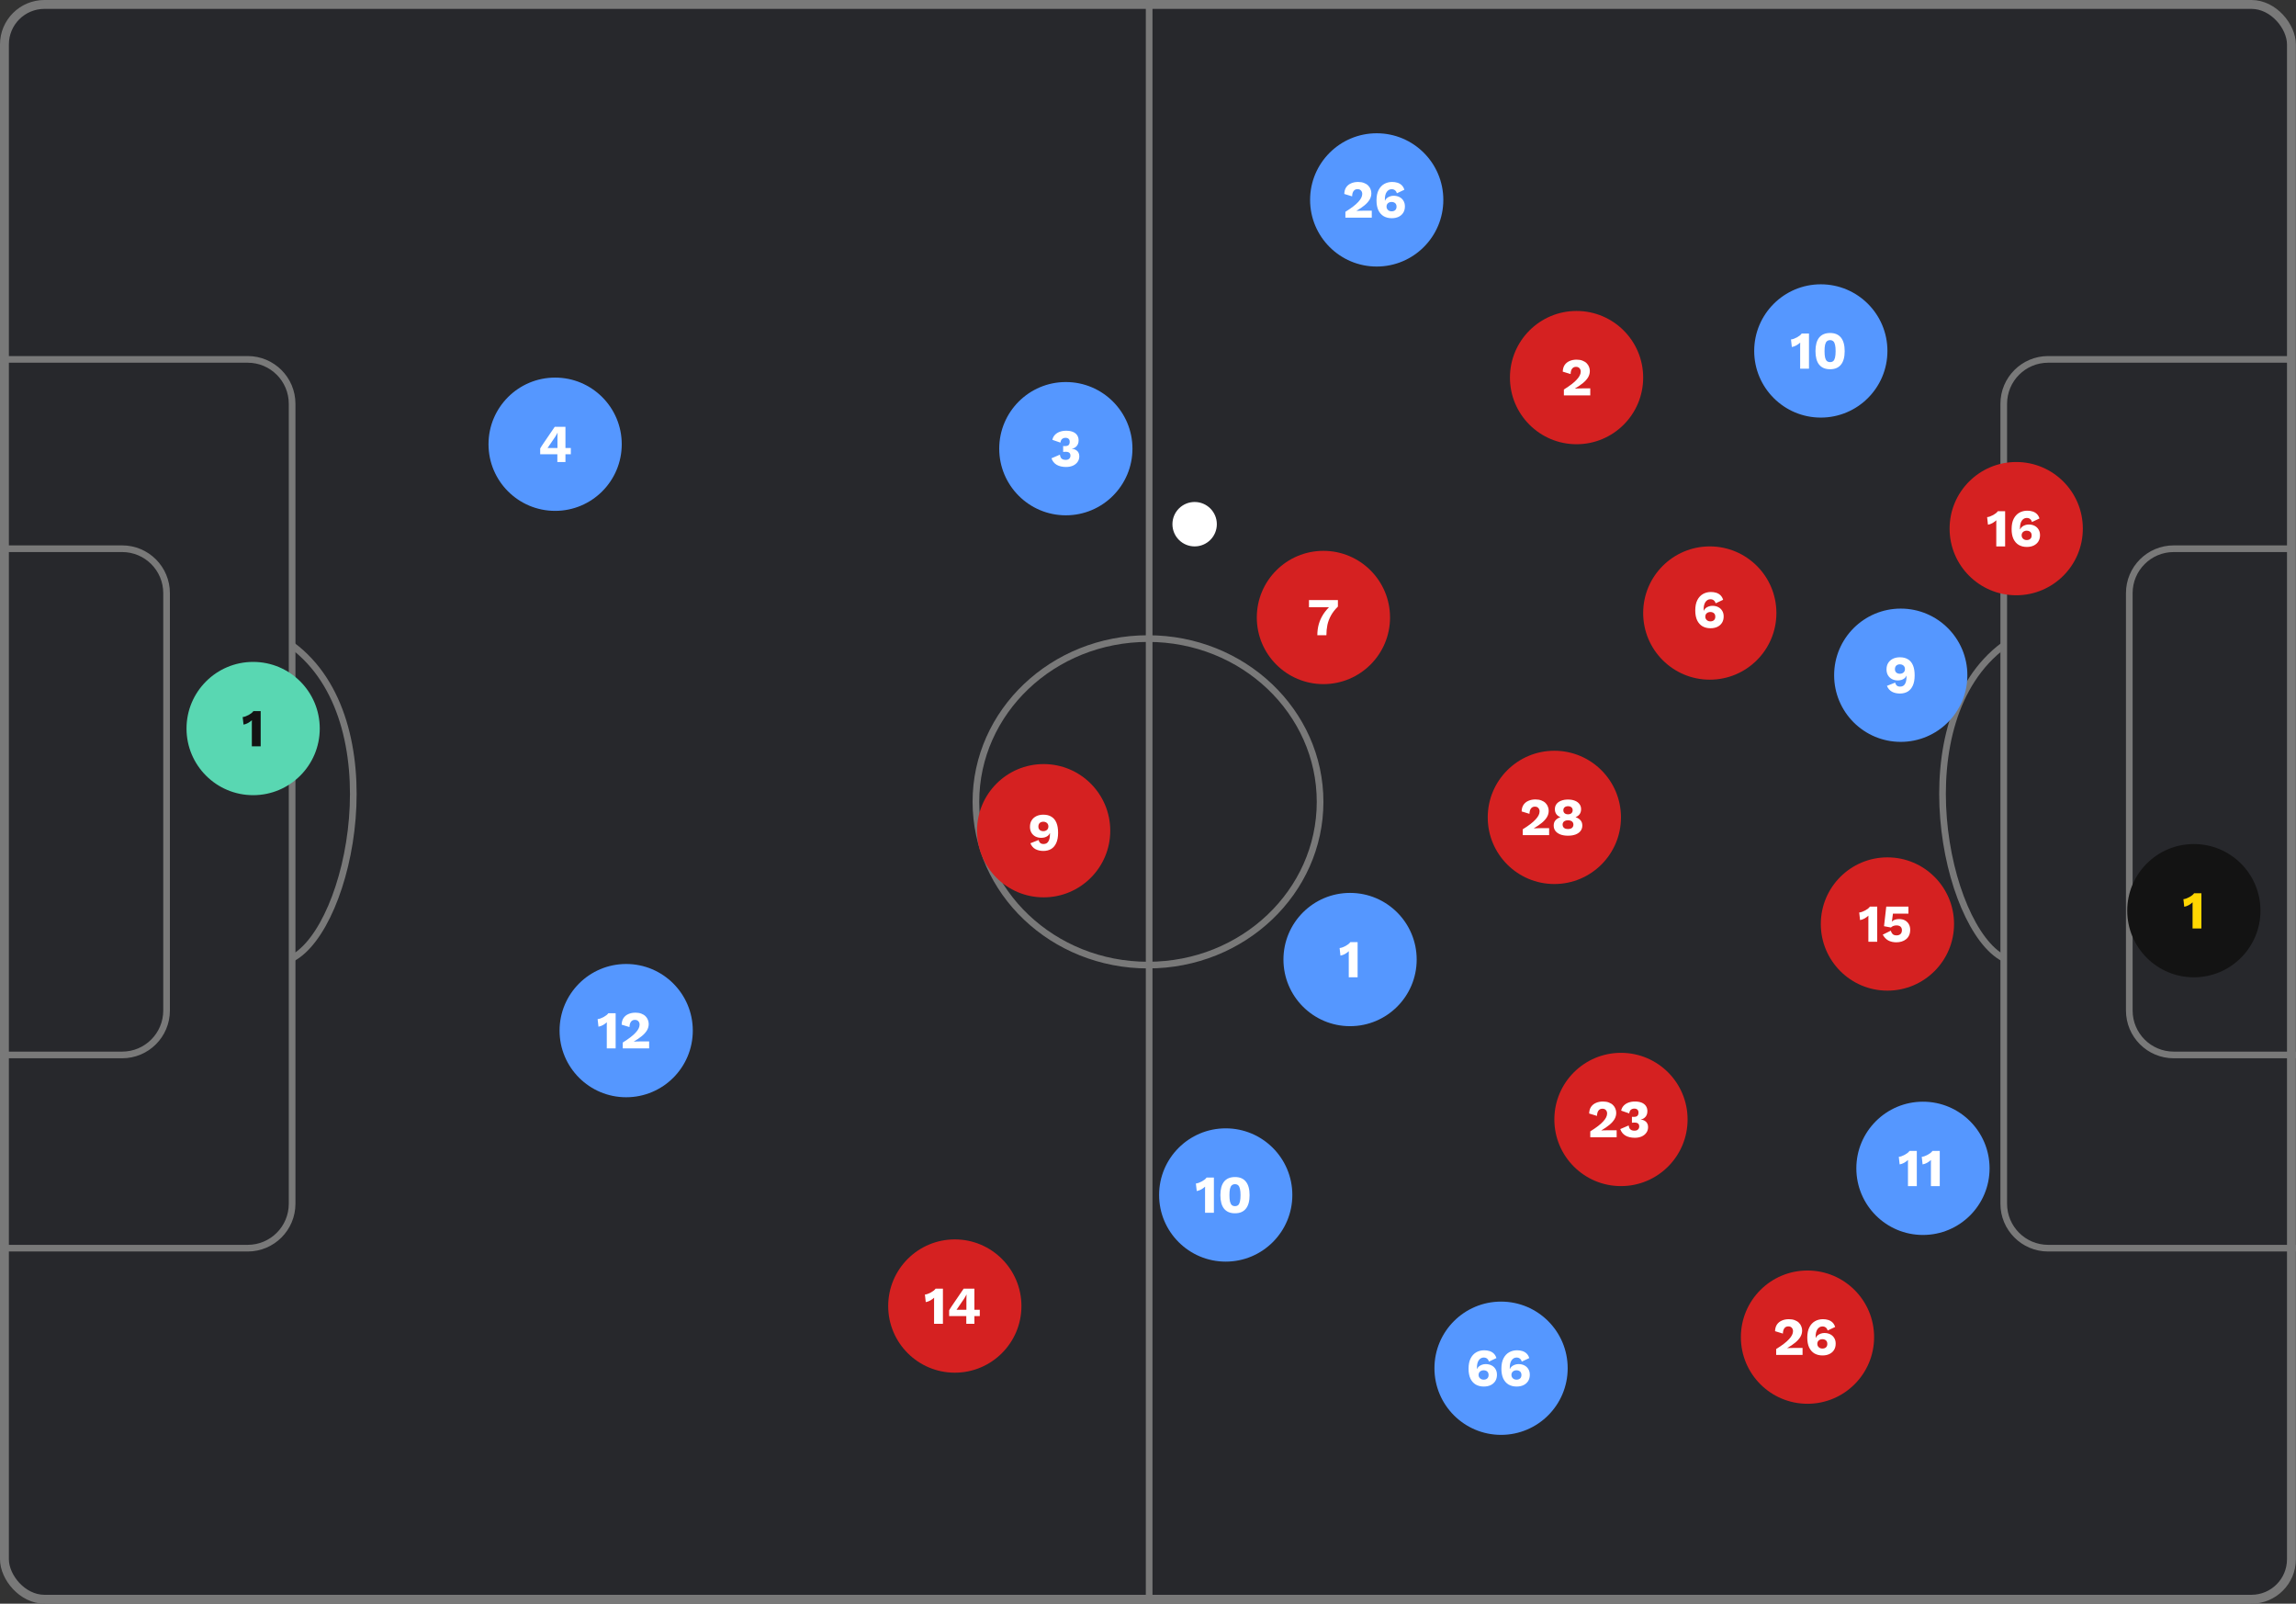 <svg width="517" height="361" viewBox="0 0 517 361" fill="none" xmlns="http://www.w3.org/2000/svg">
<rect x="0" y="0" width="517" height="361" fill="#333333" stroke="none"/>
<rect x="1" y="1" width="514.971" height="359" rx="9" fill="#27282C" stroke="#797979" stroke-width="2"/>
<path d="M0.436 123.521H27.509C33.032 123.521 37.509 127.999 37.509 133.521V227.476C37.509 232.999 33.032 237.476 27.509 237.476H0" stroke="#797979" stroke-width="1.5"/>
<path d="M0.765 80.9H55.776C61.299 80.9 65.776 85.377 65.776 90.9V270.973C65.776 276.496 61.299 280.973 55.776 280.973H0" stroke="#797979" stroke-width="1.5"/>
<path d="M516.204 80.9H461.192C455.669 80.9 451.192 85.377 451.192 90.9V270.973C451.192 276.496 455.669 280.973 461.192 280.973H516.969" stroke="#797979" stroke-width="1.5"/>
<path d="M516.564 123.521H489.462C483.939 123.521 479.462 127.999 479.462 133.521V227.476C479.462 232.999 483.939 237.476 489.462 237.476H517" stroke="#797979" stroke-width="1.5"/>
<path d="M451.19 215.732C437.871 208.773 428.358 162.234 451.19 145.271" stroke="#797979" stroke-width="1.5"/>
<path d="M65.771 215.732C79.09 208.773 88.603 162.234 65.771 145.271" stroke="#797979" stroke-width="1.5"/>
<path d="M258.758 1.74L258.758 360.131" stroke="#797979" stroke-width="1.5"/>
<path d="M297.25 180.5C297.25 200.76 279.938 217.25 258.5 217.25C237.062 217.25 219.75 200.76 219.75 180.5C219.75 160.24 237.062 143.75 258.5 143.75C279.938 143.75 297.25 160.24 297.25 180.5Z" stroke="#797979" stroke-width="1.5"/>
<circle cx="269" cy="118" r="5" fill="white"/>
<circle cx="57" cy="164" r="15" fill="#59D7B2"/>
<path d="M56.708 168V163.44C56.708 163.232 56.708 163.02 56.708 162.804C56.716 162.58 56.72 162.352 56.72 162.12C56.456 162.36 56.164 162.572 55.844 162.756C55.524 162.932 55.188 163.052 54.836 163.116L54.644 161.412C54.852 161.396 55.072 161.344 55.304 161.256C55.544 161.168 55.78 161.06 56.012 160.932C56.244 160.804 56.452 160.668 56.636 160.524C56.82 160.372 56.96 160.224 57.056 160.08H58.7V168H56.708Z" fill="#131313"/>
<circle cx="125" cy="100" r="15" fill="#5597FF"/>
<path d="M125.501 104V102.26H121.637V100.964C121.709 100.836 121.801 100.68 121.913 100.496C122.033 100.312 122.173 100.1 122.333 99.86L124.913 96.08H127.325V100.844H128.537V102.26H127.325V104H125.501ZM123.293 100.844H125.525V98.444C125.525 98.284 125.529 98.12 125.537 97.952C125.545 97.776 125.553 97.6 125.561 97.424H125.537C125.457 97.592 125.361 97.768 125.249 97.952C125.145 98.128 125.045 98.288 124.949 98.432L123.545 100.484C123.505 100.548 123.465 100.608 123.425 100.664C123.385 100.72 123.341 100.78 123.293 100.844Z" fill="white"/>
<circle cx="310" cy="45" r="15" fill="#5597FF"/>
<path d="M302.949 49V47.68C303.629 47.256 304.209 46.86 304.689 46.492C305.169 46.124 305.557 45.776 305.853 45.448C306.157 45.12 306.381 44.808 306.525 44.512C306.669 44.216 306.741 43.928 306.741 43.648C306.741 43.344 306.649 43.092 306.465 42.892C306.289 42.684 306.025 42.58 305.673 42.58C305.297 42.58 305.005 42.72 304.797 43C304.589 43.272 304.477 43.672 304.461 44.2L302.697 43.66C302.713 43.068 302.853 42.572 303.117 42.172C303.389 41.772 303.757 41.472 304.221 41.272C304.685 41.064 305.213 40.96 305.805 40.96C306.325 40.96 306.773 41.036 307.149 41.188C307.533 41.332 307.845 41.528 308.085 41.776C308.325 42.016 308.501 42.288 308.613 42.592C308.733 42.888 308.793 43.192 308.793 43.504C308.793 44.016 308.661 44.496 308.397 44.944C308.133 45.384 307.749 45.812 307.245 46.228C306.749 46.636 306.145 47.048 305.433 47.464V47.476C305.569 47.468 305.729 47.46 305.913 47.452C306.097 47.444 306.289 47.44 306.489 47.44C306.689 47.432 306.869 47.428 307.029 47.428H308.889V49H302.949ZM313.481 40.96C313.905 40.96 314.297 41.016 314.657 41.128C315.025 41.24 315.345 41.424 315.617 41.68C315.889 41.936 316.093 42.28 316.229 42.712L314.549 43.504C314.469 43.224 314.329 43.004 314.129 42.844C313.937 42.676 313.677 42.592 313.349 42.592C313.125 42.592 312.917 42.648 312.725 42.76C312.541 42.864 312.381 43.016 312.245 43.216C312.109 43.416 312.005 43.66 311.933 43.948C311.869 44.236 311.837 44.56 311.837 44.92C311.837 44.944 311.837 44.972 311.837 45.004C311.837 45.028 311.837 45.064 311.837 45.112L311.861 45.184C311.957 44.944 312.105 44.744 312.305 44.584C312.513 44.416 312.749 44.288 313.013 44.2C313.277 44.112 313.541 44.068 313.805 44.068C314.293 44.068 314.729 44.164 315.113 44.356C315.497 44.548 315.797 44.824 316.013 45.184C316.237 45.536 316.349 45.964 316.349 46.468C316.349 47.012 316.225 47.484 315.977 47.884C315.729 48.276 315.385 48.58 314.945 48.796C314.505 49.012 313.981 49.12 313.373 49.12C312.693 49.12 312.093 48.972 311.573 48.676C311.061 48.372 310.661 47.924 310.373 47.332C310.093 46.732 309.953 45.992 309.953 45.112C309.953 44.168 310.109 43.392 310.421 42.784C310.733 42.176 311.153 41.72 311.681 41.416C312.217 41.112 312.817 40.96 313.481 40.96ZM313.337 45.46C313.129 45.46 312.937 45.504 312.761 45.592C312.593 45.672 312.457 45.792 312.353 45.952C312.257 46.112 312.209 46.3 312.209 46.516C312.209 46.724 312.261 46.908 312.365 47.068C312.469 47.228 312.605 47.352 312.773 47.44C312.941 47.528 313.129 47.572 313.337 47.572C313.697 47.572 313.973 47.48 314.165 47.296C314.365 47.112 314.465 46.852 314.465 46.516C314.465 46.292 314.421 46.104 314.333 45.952C314.245 45.792 314.117 45.672 313.949 45.592C313.789 45.504 313.585 45.46 313.337 45.46Z" fill="white"/>
<circle cx="355" cy="85" r="15" fill="#D52121"/>
<path d="M352.146 89V87.68C352.826 87.256 353.406 86.86 353.886 86.492C354.366 86.124 354.754 85.776 355.05 85.448C355.354 85.12 355.578 84.808 355.722 84.512C355.866 84.216 355.938 83.928 355.938 83.648C355.938 83.344 355.846 83.092 355.662 82.892C355.486 82.684 355.222 82.58 354.87 82.58C354.494 82.58 354.202 82.72 353.994 83C353.786 83.272 353.674 83.672 353.658 84.2L351.894 83.66C351.91 83.068 352.05 82.572 352.314 82.172C352.586 81.772 352.954 81.472 353.418 81.272C353.882 81.064 354.41 80.96 355.002 80.96C355.522 80.96 355.97 81.036 356.346 81.188C356.73 81.332 357.042 81.528 357.282 81.776C357.522 82.016 357.698 82.288 357.81 82.592C357.93 82.888 357.99 83.192 357.99 83.504C357.99 84.016 357.858 84.496 357.594 84.944C357.33 85.384 356.946 85.812 356.442 86.228C355.946 86.636 355.342 87.048 354.63 87.464V87.476C354.766 87.468 354.926 87.46 355.11 87.452C355.294 87.444 355.486 87.44 355.686 87.44C355.886 87.432 356.066 87.428 356.226 87.428H358.086V89H352.146Z" fill="white"/>
<circle cx="410" cy="79" r="15" fill="#5597FF"/>
<path d="M405.347 83V78.44C405.347 78.232 405.347 78.02 405.347 77.804C405.355 77.58 405.359 77.352 405.359 77.12C405.095 77.36 404.803 77.572 404.483 77.756C404.163 77.932 403.827 78.052 403.475 78.116L403.283 76.412C403.491 76.396 403.711 76.344 403.943 76.256C404.183 76.168 404.419 76.06 404.651 75.932C404.883 75.804 405.091 75.668 405.275 75.524C405.459 75.372 405.599 75.224 405.695 75.08H407.339V83H405.347ZM412.087 83.12C411.007 83.12 410.187 82.776 409.627 82.088C409.075 81.4 408.799 80.384 408.799 79.04C408.799 77.696 409.075 76.68 409.627 75.992C410.187 75.304 411.007 74.96 412.087 74.96C413.167 74.96 413.983 75.304 414.535 75.992C415.095 76.68 415.375 77.696 415.375 79.04C415.375 80.384 415.095 81.4 414.535 82.088C413.983 82.776 413.167 83.12 412.087 83.12ZM412.087 81.512C412.383 81.512 412.623 81.432 412.807 81.272C412.991 81.104 413.123 80.84 413.203 80.48C413.291 80.112 413.335 79.632 413.335 79.04C413.335 78.448 413.291 77.972 413.203 77.612C413.123 77.244 412.991 76.98 412.807 76.82C412.623 76.652 412.383 76.568 412.087 76.568C411.799 76.568 411.559 76.652 411.367 76.82C411.183 76.98 411.047 77.244 410.959 77.612C410.879 77.972 410.839 78.448 410.839 79.04C410.839 79.632 410.879 80.112 410.959 80.48C411.047 80.84 411.183 81.104 411.367 81.272C411.559 81.432 411.799 81.512 412.087 81.512Z" fill="white"/>
<circle cx="428" cy="152" r="15" fill="#5597FF"/>
<path d="M427.819 147.96C428.547 147.96 429.155 148.116 429.643 148.428C430.139 148.732 430.511 149.184 430.759 149.784C431.007 150.384 431.131 151.128 431.131 152.016C431.131 152.976 430.987 153.76 430.699 154.368C430.419 154.968 430.031 155.412 429.535 155.7C429.039 155.98 428.467 156.12 427.819 156.12C427.131 156.12 426.531 155.984 426.019 155.712C425.515 155.432 425.139 154.992 424.891 154.392L426.739 153.66C426.803 153.94 426.923 154.16 427.099 154.32C427.283 154.48 427.535 154.56 427.855 154.56C428.103 154.56 428.319 154.512 428.503 154.416C428.687 154.312 428.835 154.164 428.947 153.972C429.067 153.78 429.155 153.548 429.211 153.276C429.267 152.996 429.295 152.676 429.295 152.316C429.295 152.284 429.295 152.256 429.295 152.232C429.295 152.2 429.295 152.164 429.295 152.124H429.259C429.171 152.364 429.027 152.56 428.827 152.712C428.627 152.864 428.399 152.98 428.143 153.06C427.887 153.132 427.623 153.168 427.351 153.168C426.855 153.168 426.411 153.068 426.019 152.868C425.635 152.66 425.335 152.372 425.119 152.004C424.903 151.628 424.795 151.192 424.795 150.696C424.795 150.128 424.919 149.644 425.167 149.244C425.423 148.836 425.775 148.52 426.223 148.296C426.679 148.072 427.211 147.96 427.819 147.96ZM427.819 149.544C427.475 149.544 427.199 149.64 426.991 149.832C426.791 150.024 426.691 150.296 426.691 150.648C426.691 150.968 426.795 151.22 427.003 151.404C427.211 151.58 427.483 151.668 427.819 151.668C428.035 151.668 428.227 151.624 428.395 151.536C428.571 151.448 428.707 151.328 428.803 151.176C428.899 151.016 428.947 150.828 428.947 150.612C428.947 150.388 428.899 150.2 428.803 150.048C428.707 149.888 428.571 149.764 428.395 149.676C428.227 149.588 428.035 149.544 427.819 149.544Z" fill="white"/>
<circle cx="454" cy="119" r="15" fill="#D52121"/>
<path d="M449.511 123V118.44C449.511 118.232 449.511 118.02 449.511 117.804C449.519 117.58 449.523 117.352 449.523 117.12C449.259 117.36 448.967 117.572 448.647 117.756C448.327 117.932 447.991 118.052 447.639 118.116L447.447 116.412C447.655 116.396 447.875 116.344 448.107 116.256C448.347 116.168 448.583 116.06 448.815 115.932C449.047 115.804 449.255 115.668 449.439 115.524C449.623 115.372 449.763 115.224 449.859 115.08H451.503V123H449.511ZM456.491 114.96C456.915 114.96 457.307 115.016 457.667 115.128C458.035 115.24 458.355 115.424 458.627 115.68C458.899 115.936 459.103 116.28 459.239 116.712L457.559 117.504C457.479 117.224 457.339 117.004 457.139 116.844C456.947 116.676 456.687 116.592 456.359 116.592C456.135 116.592 455.927 116.648 455.735 116.76C455.551 116.864 455.391 117.016 455.255 117.216C455.119 117.416 455.015 117.66 454.943 117.948C454.879 118.236 454.847 118.56 454.847 118.92C454.847 118.944 454.847 118.972 454.847 119.004C454.847 119.028 454.847 119.064 454.847 119.112L454.871 119.184C454.967 118.944 455.115 118.744 455.315 118.584C455.523 118.416 455.759 118.288 456.023 118.2C456.287 118.112 456.551 118.068 456.815 118.068C457.303 118.068 457.739 118.164 458.123 118.356C458.507 118.548 458.807 118.824 459.023 119.184C459.247 119.536 459.359 119.964 459.359 120.468C459.359 121.012 459.235 121.484 458.987 121.884C458.739 122.276 458.395 122.58 457.955 122.796C457.515 123.012 456.991 123.12 456.383 123.12C455.703 123.12 455.103 122.972 454.583 122.676C454.071 122.372 453.671 121.924 453.383 121.332C453.103 120.732 452.963 119.992 452.963 119.112C452.963 118.168 453.119 117.392 453.431 116.784C453.743 116.176 454.163 115.72 454.691 115.416C455.227 115.112 455.827 114.96 456.491 114.96ZM456.347 119.46C456.139 119.46 455.947 119.504 455.771 119.592C455.603 119.672 455.467 119.792 455.363 119.952C455.267 120.112 455.219 120.3 455.219 120.516C455.219 120.724 455.271 120.908 455.375 121.068C455.479 121.228 455.615 121.352 455.783 121.44C455.951 121.528 456.139 121.572 456.347 121.572C456.707 121.572 456.983 121.48 457.175 121.296C457.375 121.112 457.475 120.852 457.475 120.516C457.475 120.292 457.431 120.104 457.343 119.952C457.255 119.792 457.127 119.672 456.959 119.592C456.799 119.504 456.595 119.46 456.347 119.46Z" fill="white"/>
<circle cx="385" cy="138" r="15" fill="#D52121"/>
<path d="M385.258 133.263C385.682 133.263 386.074 133.319 386.434 133.431C386.802 133.543 387.122 133.727 387.394 133.983C387.666 134.239 387.87 134.583 388.006 135.015L386.326 135.807C386.246 135.527 386.106 135.307 385.906 135.147C385.714 134.979 385.454 134.895 385.126 134.895C384.902 134.895 384.694 134.951 384.502 135.063C384.318 135.167 384.158 135.319 384.022 135.519C383.886 135.719 383.782 135.963 383.71 136.251C383.646 136.539 383.614 136.863 383.614 137.223C383.614 137.247 383.614 137.275 383.614 137.307C383.614 137.331 383.614 137.367 383.614 137.415L383.638 137.487C383.734 137.247 383.882 137.047 384.082 136.887C384.29 136.719 384.526 136.591 384.79 136.503C385.054 136.415 385.318 136.371 385.582 136.371C386.07 136.371 386.506 136.467 386.89 136.659C387.274 136.851 387.574 137.127 387.79 137.487C388.014 137.839 388.126 138.267 388.126 138.771C388.126 139.315 388.002 139.787 387.754 140.187C387.506 140.579 387.162 140.883 386.722 141.099C386.282 141.315 385.758 141.423 385.15 141.423C384.47 141.423 383.87 141.275 383.35 140.979C382.838 140.675 382.438 140.227 382.15 139.635C381.87 139.035 381.73 138.295 381.73 137.415C381.73 136.471 381.886 135.695 382.198 135.087C382.51 134.479 382.93 134.023 383.458 133.719C383.994 133.415 384.594 133.263 385.258 133.263ZM385.114 137.763C384.906 137.763 384.714 137.807 384.538 137.895C384.37 137.975 384.234 138.095 384.13 138.255C384.034 138.415 383.986 138.603 383.986 138.819C383.986 139.027 384.038 139.211 384.142 139.371C384.246 139.531 384.382 139.655 384.55 139.743C384.718 139.831 384.906 139.875 385.114 139.875C385.474 139.875 385.75 139.783 385.942 139.599C386.142 139.415 386.242 139.155 386.242 138.819C386.242 138.595 386.198 138.407 386.11 138.255C386.022 138.095 385.894 137.975 385.726 137.895C385.566 137.807 385.362 137.763 385.114 137.763Z" fill="white"/>
<circle cx="425" cy="208" r="15" fill="#D52121"/>
<path d="M420.71 212V207.44C420.71 207.232 420.71 207.02 420.71 206.804C420.718 206.58 420.722 206.352 420.722 206.12C420.458 206.36 420.166 206.572 419.846 206.756C419.526 206.932 419.19 207.052 418.838 207.116L418.646 205.412C418.854 205.396 419.074 205.344 419.306 205.256C419.546 205.168 419.782 205.06 420.014 204.932C420.246 204.804 420.454 204.668 420.638 204.524C420.822 204.372 420.962 204.224 421.058 204.08H422.702V212H420.71ZM427.018 212.12C426.33 212.12 425.73 211.988 425.218 211.724C424.714 211.452 424.29 211.012 423.946 210.404L425.758 209.504C425.846 209.824 425.986 210.08 426.178 210.272C426.378 210.464 426.674 210.56 427.066 210.56C427.314 210.56 427.526 210.516 427.702 210.428C427.878 210.34 428.014 210.212 428.11 210.044C428.214 209.868 428.266 209.656 428.266 209.408C428.266 209.168 428.218 208.968 428.122 208.808C428.034 208.648 427.902 208.528 427.726 208.448C427.55 208.36 427.33 208.316 427.066 208.316C426.874 208.316 426.702 208.336 426.55 208.376C426.398 208.408 426.258 208.46 426.13 208.532C426.01 208.596 425.898 208.68 425.794 208.784L424.234 208.496L424.738 204.08H429.73V205.676H426.238L426.034 207.26L425.998 207.452H426.01C426.17 207.268 426.394 207.128 426.682 207.032C426.97 206.936 427.29 206.888 427.642 206.888C428.162 206.888 428.606 206.992 428.974 207.2C429.342 207.408 429.626 207.692 429.826 208.052C430.026 208.412 430.126 208.824 430.126 209.288C430.126 209.776 430.042 210.2 429.874 210.56C429.714 210.912 429.486 211.204 429.19 211.436C428.902 211.668 428.57 211.84 428.194 211.952C427.826 212.064 427.434 212.12 427.018 212.12Z" fill="white"/>
<circle cx="433" cy="263" r="15" fill="#5597FF"/>
<path d="M429.624 267V262.44C429.624 262.232 429.624 262.02 429.624 261.804C429.632 261.58 429.636 261.352 429.636 261.12C429.372 261.36 429.08 261.572 428.76 261.756C428.44 261.932 428.104 262.052 427.752 262.116L427.56 260.412C427.768 260.396 427.988 260.344 428.22 260.256C428.46 260.168 428.696 260.06 428.928 259.932C429.16 259.804 429.368 259.668 429.552 259.524C429.736 259.372 429.876 259.224 429.972 259.08H431.616V267H429.624ZM434.792 267V262.44C434.792 262.232 434.792 262.02 434.792 261.804C434.8 261.58 434.804 261.352 434.804 261.12C434.54 261.36 434.248 261.572 433.928 261.756C433.608 261.932 433.272 262.052 432.92 262.116L432.728 260.412C432.936 260.396 433.156 260.344 433.388 260.256C433.628 260.168 433.864 260.06 434.096 259.932C434.328 259.804 434.536 259.668 434.72 259.524C434.904 259.372 435.044 259.224 435.14 259.08H436.784V267H434.792Z" fill="white"/>
<circle cx="494" cy="205" r="15" fill="#131313"/>
<path d="M493.708 209V204.44C493.708 204.232 493.708 204.02 493.708 203.804C493.716 203.58 493.72 203.352 493.72 203.12C493.456 203.36 493.164 203.572 492.844 203.756C492.524 203.932 492.188 204.052 491.836 204.116L491.644 202.412C491.852 202.396 492.072 202.344 492.304 202.256C492.544 202.168 492.78 202.06 493.012 201.932C493.244 201.804 493.452 201.668 493.636 201.524C493.82 201.372 493.96 201.224 494.056 201.08H495.7V209H493.708Z" fill="#FFD601"/>
<circle cx="240" cy="101" r="15" fill="#5597FF"/>
<path d="M240.055 105.12C239.207 105.12 238.499 104.956 237.931 104.628C237.371 104.292 236.983 103.804 236.767 103.164L238.663 102.348C238.703 102.636 238.775 102.868 238.879 103.044C238.991 103.212 239.139 103.336 239.323 103.416C239.507 103.488 239.723 103.524 239.971 103.524C240.195 103.524 240.383 103.488 240.535 103.416C240.695 103.336 240.819 103.224 240.907 103.08C240.995 102.936 241.039 102.764 241.039 102.564C241.039 102.356 240.995 102.188 240.907 102.06C240.827 101.932 240.707 101.84 240.547 101.784C240.395 101.728 240.207 101.7 239.983 101.7C239.879 101.7 239.783 101.704 239.695 101.712C239.607 101.712 239.507 101.72 239.395 101.736V100.392C239.459 100.4 239.523 100.408 239.587 100.416C239.651 100.416 239.727 100.416 239.815 100.416C240.191 100.416 240.459 100.34 240.619 100.188C240.787 100.028 240.871 99.78 240.871 99.444C240.871 99.156 240.787 98.936 240.619 98.784C240.459 98.632 240.231 98.556 239.935 98.556C239.623 98.556 239.367 98.64 239.167 98.808C238.967 98.968 238.839 99.244 238.783 99.636L236.971 99.012C237.059 98.572 237.247 98.2 237.535 97.896C237.823 97.592 238.183 97.36 238.615 97.2C239.055 97.04 239.539 96.96 240.067 96.96C240.675 96.96 241.187 97.048 241.603 97.224C242.019 97.4 242.335 97.652 242.551 97.98C242.767 98.308 242.875 98.692 242.875 99.132C242.875 99.476 242.819 99.764 242.707 99.996C242.603 100.228 242.467 100.416 242.299 100.56C242.139 100.704 241.975 100.812 241.807 100.884C241.639 100.948 241.499 100.988 241.387 101.004V101.04C241.531 101.04 241.695 101.068 241.879 101.124C242.063 101.18 242.243 101.272 242.419 101.4C242.595 101.52 242.739 101.688 242.851 101.904C242.971 102.12 243.031 102.388 243.031 102.708C243.031 103.204 242.899 103.632 242.635 103.992C242.379 104.352 242.027 104.632 241.579 104.832C241.131 105.024 240.623 105.12 240.055 105.12Z" fill="white"/>
<circle cx="298" cy="139" r="15" fill="#D52121"/>
<path d="M294.746 135.08H301.262V136.544C300.606 137.192 300.086 137.86 299.702 138.548C299.326 139.228 299.058 139.936 298.898 140.672C298.746 141.408 298.67 142.184 298.67 143H296.63C296.63 142.128 296.738 141.3 296.954 140.516C297.178 139.724 297.522 138.968 297.986 138.248C298.458 137.528 299.066 136.832 299.81 136.16L300.242 136.7H294.746V135.08Z" fill="white"/>
<circle cx="235" cy="187" r="15" fill="#D52121"/>
<path d="M234.944 183.392C235.672 183.392 236.28 183.548 236.768 183.86C237.264 184.164 237.636 184.616 237.884 185.216C238.132 185.816 238.256 186.56 238.256 187.448C238.256 188.408 238.112 189.192 237.824 189.8C237.544 190.4 237.156 190.844 236.66 191.132C236.164 191.412 235.592 191.552 234.944 191.552C234.256 191.552 233.656 191.416 233.144 191.144C232.64 190.864 232.264 190.424 232.016 189.824L233.864 189.092C233.928 189.372 234.048 189.592 234.224 189.752C234.408 189.912 234.66 189.992 234.98 189.992C235.228 189.992 235.444 189.944 235.628 189.848C235.812 189.744 235.96 189.596 236.072 189.404C236.192 189.212 236.28 188.98 236.336 188.708C236.392 188.428 236.42 188.108 236.42 187.748C236.42 187.716 236.42 187.688 236.42 187.664C236.42 187.632 236.42 187.596 236.42 187.556H236.384C236.296 187.796 236.152 187.992 235.952 188.144C235.752 188.296 235.524 188.412 235.268 188.492C235.012 188.564 234.748 188.6 234.476 188.6C233.98 188.6 233.536 188.5 233.144 188.3C232.76 188.092 232.46 187.804 232.244 187.436C232.028 187.06 231.92 186.624 231.92 186.128C231.92 185.56 232.044 185.076 232.292 184.676C232.548 184.268 232.9 183.952 233.348 183.728C233.804 183.504 234.336 183.392 234.944 183.392ZM234.944 184.976C234.6 184.976 234.324 185.072 234.116 185.264C233.916 185.456 233.816 185.728 233.816 186.08C233.816 186.4 233.92 186.652 234.128 186.836C234.336 187.012 234.608 187.1 234.944 187.1C235.16 187.1 235.352 187.056 235.52 186.968C235.696 186.88 235.832 186.76 235.928 186.608C236.024 186.448 236.072 186.26 236.072 186.044C236.072 185.82 236.024 185.632 235.928 185.48C235.832 185.32 235.696 185.196 235.52 185.108C235.352 185.02 235.16 184.976 234.944 184.976Z" fill="white"/>
<circle cx="215" cy="294" r="15" fill="#D52121"/>
<path d="M210.329 298V293.44C210.329 293.232 210.329 293.02 210.329 292.804C210.337 292.58 210.341 292.352 210.341 292.12C210.077 292.36 209.785 292.572 209.465 292.756C209.145 292.932 208.809 293.052 208.457 293.116L208.265 291.412C208.473 291.396 208.693 291.344 208.925 291.256C209.165 291.168 209.401 291.06 209.633 290.932C209.865 290.804 210.073 290.668 210.257 290.524C210.441 290.372 210.581 290.224 210.677 290.08H212.321V298H210.329ZM217.585 298V296.26H213.721V294.964C213.793 294.836 213.885 294.68 213.997 294.496C214.117 294.312 214.257 294.1 214.417 293.86L216.997 290.08H219.409V294.844H220.621V296.26H219.409V298H217.585ZM215.377 294.844H217.609V292.444C217.609 292.284 217.613 292.12 217.621 291.952C217.629 291.776 217.637 291.6 217.645 291.424H217.621C217.541 291.592 217.445 291.768 217.333 291.952C217.229 292.128 217.129 292.288 217.033 292.432L215.629 294.484C215.589 294.548 215.549 294.608 215.509 294.664C215.469 294.72 215.425 294.78 215.377 294.844Z" fill="white"/>
<circle cx="304" cy="216" r="15" fill="#5597FF"/>
<path d="M303.708 220V215.44C303.708 215.232 303.708 215.02 303.708 214.804C303.716 214.58 303.72 214.352 303.72 214.12C303.456 214.36 303.164 214.572 302.844 214.756C302.524 214.932 302.188 215.052 301.836 215.116L301.644 213.412C301.852 213.396 302.072 213.344 302.304 213.256C302.544 213.168 302.78 213.06 303.012 212.932C303.244 212.804 303.452 212.668 303.636 212.524C303.82 212.372 303.96 212.224 304.056 212.08H305.7V220H303.708Z" fill="white"/>
<circle cx="350" cy="184" r="15" fill="#D52121"/>
<path d="M342.884 188V186.68C343.564 186.256 344.144 185.86 344.624 185.492C345.104 185.124 345.492 184.776 345.788 184.448C346.092 184.12 346.316 183.808 346.46 183.512C346.604 183.216 346.676 182.928 346.676 182.648C346.676 182.344 346.584 182.092 346.4 181.892C346.224 181.684 345.96 181.58 345.608 181.58C345.232 181.58 344.94 181.72 344.732 182C344.524 182.272 344.412 182.672 344.396 183.2L342.632 182.66C342.648 182.068 342.788 181.572 343.052 181.172C343.324 180.772 343.692 180.472 344.156 180.272C344.62 180.064 345.148 179.96 345.74 179.96C346.26 179.96 346.708 180.036 347.084 180.188C347.468 180.332 347.78 180.528 348.02 180.776C348.26 181.016 348.436 181.288 348.548 181.592C348.668 181.888 348.728 182.192 348.728 182.504C348.728 183.016 348.596 183.496 348.332 183.944C348.068 184.384 347.684 184.812 347.18 185.228C346.684 185.636 346.08 186.048 345.368 186.464V186.476C345.504 186.468 345.664 186.46 345.848 186.452C346.032 186.444 346.224 186.44 346.424 186.44C346.624 186.432 346.804 186.428 346.964 186.428H348.824V188H342.884ZM353.069 179.984C353.669 179.984 354.189 180.072 354.629 180.248C355.069 180.424 355.409 180.676 355.648 181.004C355.897 181.324 356.021 181.708 356.021 182.156C356.021 182.58 355.917 182.944 355.709 183.248C355.501 183.552 355.193 183.784 354.785 183.944V183.956C355.265 184.116 355.637 184.352 355.901 184.664C356.165 184.968 356.297 185.36 356.297 185.84C356.297 186.304 356.165 186.708 355.901 187.052C355.645 187.388 355.277 187.652 354.797 187.844C354.317 188.028 353.741 188.12 353.069 188.12C352.405 188.12 351.833 188.028 351.353 187.844C350.873 187.652 350.501 187.388 350.237 187.052C349.981 186.708 349.853 186.304 349.853 185.84C349.853 185.36 349.985 184.968 350.249 184.664C350.513 184.352 350.885 184.116 351.365 183.956V183.944C350.965 183.792 350.657 183.564 350.441 183.26C350.225 182.948 350.117 182.58 350.117 182.156C350.117 181.708 350.237 181.324 350.477 181.004C350.725 180.676 351.073 180.424 351.521 180.248C351.969 180.072 352.485 179.984 353.069 179.984ZM353.081 181.484C352.761 181.484 352.505 181.564 352.312 181.724C352.121 181.884 352.025 182.108 352.025 182.396C352.025 182.676 352.121 182.9 352.312 183.068C352.505 183.228 352.761 183.308 353.081 183.308C353.401 183.308 353.653 183.228 353.837 183.068C354.029 182.9 354.125 182.676 354.125 182.396C354.125 182.108 354.029 181.884 353.837 181.724C353.653 181.564 353.401 181.484 353.081 181.484ZM353.081 186.62C353.337 186.62 353.553 186.584 353.729 186.512C353.913 186.432 354.053 186.316 354.149 186.164C354.245 186.012 354.293 185.836 354.293 185.636C354.293 185.428 354.245 185.252 354.149 185.108C354.053 184.956 353.913 184.844 353.729 184.772C353.545 184.692 353.329 184.652 353.081 184.652C352.833 184.652 352.613 184.692 352.421 184.772C352.237 184.844 352.097 184.956 352.001 185.108C351.905 185.252 351.857 185.428 351.857 185.636C351.857 185.836 351.905 186.012 352.001 186.164C352.097 186.316 352.237 186.432 352.421 186.512C352.605 186.584 352.825 186.62 353.081 186.62Z" fill="white"/>
<circle cx="365" cy="252" r="15" fill="#D52121"/>
<path d="M358.089 256V254.68C358.769 254.256 359.349 253.86 359.829 253.492C360.309 253.124 360.697 252.776 360.993 252.448C361.297 252.12 361.521 251.808 361.665 251.512C361.809 251.216 361.881 250.928 361.881 250.648C361.881 250.344 361.789 250.092 361.605 249.892C361.429 249.684 361.165 249.58 360.813 249.58C360.437 249.58 360.145 249.72 359.937 250C359.729 250.272 359.617 250.672 359.601 251.2L357.837 250.66C357.853 250.068 357.993 249.572 358.257 249.172C358.529 248.772 358.897 248.472 359.361 248.272C359.825 248.064 360.353 247.96 360.945 247.96C361.465 247.96 361.913 248.036 362.289 248.188C362.673 248.332 362.985 248.528 363.225 248.776C363.465 249.016 363.641 249.288 363.753 249.592C363.873 249.888 363.933 250.192 363.933 250.504C363.933 251.016 363.801 251.496 363.537 251.944C363.273 252.384 362.889 252.812 362.385 253.228C361.889 253.636 361.285 254.048 360.573 254.464V254.476C360.709 254.468 360.869 254.46 361.053 254.452C361.237 254.444 361.429 254.44 361.629 254.44C361.829 254.432 362.009 254.428 362.169 254.428H364.029V256H358.089ZM368.13 256.12C367.282 256.12 366.574 255.956 366.006 255.628C365.446 255.292 365.058 254.804 364.842 254.164L366.738 253.348C366.778 253.636 366.85 253.868 366.954 254.044C367.066 254.212 367.214 254.336 367.398 254.416C367.582 254.488 367.798 254.524 368.046 254.524C368.27 254.524 368.458 254.488 368.61 254.416C368.77 254.336 368.894 254.224 368.982 254.08C369.07 253.936 369.114 253.764 369.114 253.564C369.114 253.356 369.07 253.188 368.982 253.06C368.902 252.932 368.782 252.84 368.622 252.784C368.47 252.728 368.282 252.7 368.058 252.7C367.954 252.7 367.858 252.704 367.77 252.712C367.682 252.712 367.582 252.72 367.47 252.736V251.392C367.534 251.4 367.598 251.408 367.662 251.416C367.726 251.416 367.802 251.416 367.89 251.416C368.266 251.416 368.534 251.34 368.694 251.188C368.862 251.028 368.946 250.78 368.946 250.444C368.946 250.156 368.862 249.936 368.694 249.784C368.534 249.632 368.306 249.556 368.01 249.556C367.698 249.556 367.442 249.64 367.242 249.808C367.042 249.968 366.914 250.244 366.858 250.636L365.046 250.012C365.134 249.572 365.322 249.2 365.61 248.896C365.898 248.592 366.258 248.36 366.69 248.2C367.13 248.04 367.614 247.96 368.142 247.96C368.75 247.96 369.262 248.048 369.678 248.224C370.094 248.4 370.41 248.652 370.626 248.98C370.842 249.308 370.95 249.692 370.95 250.132C370.95 250.476 370.894 250.764 370.782 250.996C370.678 251.228 370.542 251.416 370.374 251.56C370.214 251.704 370.05 251.812 369.882 251.884C369.714 251.948 369.574 251.988 369.462 252.004V252.04C369.606 252.04 369.77 252.068 369.954 252.124C370.138 252.18 370.318 252.272 370.494 252.4C370.67 252.52 370.814 252.688 370.926 252.904C371.046 253.12 371.106 253.388 371.106 253.708C371.106 254.204 370.974 254.632 370.71 254.992C370.454 255.352 370.102 255.632 369.654 255.832C369.206 256.024 368.698 256.12 368.13 256.12Z" fill="white"/>
<circle cx="407" cy="301" r="15" fill="#D52121"/>
<path d="M399.949 305V303.68C400.629 303.256 401.209 302.86 401.689 302.492C402.169 302.124 402.557 301.776 402.853 301.448C403.157 301.12 403.381 300.808 403.525 300.512C403.669 300.216 403.741 299.928 403.741 299.648C403.741 299.344 403.649 299.092 403.465 298.892C403.289 298.684 403.025 298.58 402.673 298.58C402.297 298.58 402.005 298.72 401.797 299C401.589 299.272 401.477 299.672 401.461 300.2L399.697 299.66C399.713 299.068 399.853 298.572 400.117 298.172C400.389 297.772 400.757 297.472 401.221 297.272C401.685 297.064 402.213 296.96 402.805 296.96C403.325 296.96 403.773 297.036 404.149 297.188C404.533 297.332 404.845 297.528 405.085 297.776C405.325 298.016 405.501 298.288 405.613 298.592C405.733 298.888 405.793 299.192 405.793 299.504C405.793 300.016 405.661 300.496 405.397 300.944C405.133 301.384 404.749 301.812 404.245 302.228C403.749 302.636 403.145 303.048 402.433 303.464V303.476C402.569 303.468 402.729 303.46 402.913 303.452C403.097 303.444 403.289 303.44 403.489 303.44C403.689 303.432 403.869 303.428 404.029 303.428H405.889V305H399.949ZM410.481 296.96C410.905 296.96 411.297 297.016 411.657 297.128C412.025 297.24 412.345 297.424 412.617 297.68C412.889 297.936 413.093 298.28 413.229 298.712L411.549 299.504C411.469 299.224 411.329 299.004 411.129 298.844C410.937 298.676 410.677 298.592 410.349 298.592C410.125 298.592 409.917 298.648 409.725 298.76C409.541 298.864 409.381 299.016 409.245 299.216C409.109 299.416 409.005 299.66 408.933 299.948C408.869 300.236 408.837 300.56 408.837 300.92C408.837 300.944 408.837 300.972 408.837 301.004C408.837 301.028 408.837 301.064 408.837 301.112L408.861 301.184C408.957 300.944 409.105 300.744 409.305 300.584C409.513 300.416 409.749 300.288 410.013 300.2C410.277 300.112 410.541 300.068 410.805 300.068C411.293 300.068 411.729 300.164 412.113 300.356C412.497 300.548 412.797 300.824 413.013 301.184C413.237 301.536 413.349 301.964 413.349 302.468C413.349 303.012 413.225 303.484 412.977 303.884C412.729 304.276 412.385 304.58 411.945 304.796C411.505 305.012 410.981 305.12 410.373 305.12C409.693 305.12 409.093 304.972 408.573 304.676C408.061 304.372 407.661 303.924 407.373 303.332C407.093 302.732 406.953 301.992 406.953 301.112C406.953 300.168 407.109 299.392 407.421 298.784C407.733 298.176 408.153 297.72 408.681 297.416C409.217 297.112 409.817 296.96 410.481 296.96ZM410.337 301.46C410.129 301.46 409.937 301.504 409.761 301.592C409.593 301.672 409.457 301.792 409.353 301.952C409.257 302.112 409.209 302.3 409.209 302.516C409.209 302.724 409.261 302.908 409.365 303.068C409.469 303.228 409.605 303.352 409.773 303.44C409.941 303.528 410.129 303.572 410.337 303.572C410.697 303.572 410.973 303.48 411.165 303.296C411.365 303.112 411.465 302.852 411.465 302.516C411.465 302.292 411.421 302.104 411.333 301.952C411.245 301.792 411.117 301.672 410.949 301.592C410.789 301.504 410.585 301.46 410.337 301.46Z" fill="white"/>
<circle cx="276" cy="269" r="15" fill="#5597FF"/>
<path d="M271.347 273V268.44C271.347 268.232 271.347 268.02 271.347 267.804C271.355 267.58 271.359 267.352 271.359 267.12C271.095 267.36 270.803 267.572 270.483 267.756C270.163 267.932 269.827 268.052 269.475 268.116L269.283 266.412C269.491 266.396 269.711 266.344 269.943 266.256C270.183 266.168 270.419 266.06 270.651 265.932C270.883 265.804 271.091 265.668 271.275 265.524C271.459 265.372 271.599 265.224 271.695 265.08H273.339V273H271.347ZM278.087 273.12C277.007 273.12 276.187 272.776 275.627 272.088C275.075 271.4 274.799 270.384 274.799 269.04C274.799 267.696 275.075 266.68 275.627 265.992C276.187 265.304 277.007 264.96 278.087 264.96C279.167 264.96 279.983 265.304 280.535 265.992C281.095 266.68 281.375 267.696 281.375 269.04C281.375 270.384 281.095 271.4 280.535 272.088C279.983 272.776 279.167 273.12 278.087 273.12ZM278.087 271.512C278.383 271.512 278.623 271.432 278.807 271.272C278.991 271.104 279.123 270.84 279.203 270.48C279.291 270.112 279.335 269.632 279.335 269.04C279.335 268.448 279.291 267.972 279.203 267.612C279.123 267.244 278.991 266.98 278.807 266.82C278.623 266.652 278.383 266.568 278.087 266.568C277.799 266.568 277.559 266.652 277.367 266.82C277.183 266.98 277.047 267.244 276.959 267.612C276.879 267.972 276.839 268.448 276.839 269.04C276.839 269.632 276.879 270.112 276.959 270.48C277.047 270.84 277.183 271.104 277.367 271.272C277.559 271.432 277.799 271.512 278.087 271.512Z" fill="white"/>
<circle cx="338" cy="308" r="15" fill="#5597FF"/>
<path d="M334.209 303.96C334.633 303.96 335.025 304.016 335.385 304.128C335.753 304.24 336.073 304.424 336.345 304.68C336.617 304.936 336.821 305.28 336.957 305.712L335.277 306.504C335.197 306.224 335.057 306.004 334.857 305.844C334.665 305.676 334.405 305.592 334.077 305.592C333.853 305.592 333.645 305.648 333.453 305.76C333.269 305.864 333.109 306.016 332.973 306.216C332.837 306.416 332.733 306.66 332.661 306.948C332.597 307.236 332.565 307.56 332.565 307.92C332.565 307.944 332.565 307.972 332.565 308.004C332.565 308.028 332.565 308.064 332.565 308.112L332.589 308.184C332.685 307.944 332.833 307.744 333.033 307.584C333.241 307.416 333.477 307.288 333.741 307.2C334.005 307.112 334.269 307.068 334.533 307.068C335.021 307.068 335.457 307.164 335.841 307.356C336.225 307.548 336.525 307.824 336.741 308.184C336.965 308.536 337.077 308.964 337.077 309.468C337.077 310.012 336.953 310.484 336.705 310.884C336.457 311.276 336.113 311.58 335.673 311.796C335.233 312.012 334.709 312.12 334.101 312.12C333.421 312.12 332.821 311.972 332.301 311.676C331.789 311.372 331.389 310.924 331.101 310.332C330.821 309.732 330.681 308.992 330.681 308.112C330.681 307.168 330.837 306.392 331.149 305.784C331.461 305.176 331.881 304.72 332.409 304.416C332.945 304.112 333.545 303.96 334.209 303.96ZM334.065 308.46C333.857 308.46 333.665 308.504 333.489 308.592C333.321 308.672 333.185 308.792 333.081 308.952C332.985 309.112 332.937 309.3 332.937 309.516C332.937 309.724 332.989 309.908 333.093 310.068C333.197 310.228 333.333 310.352 333.501 310.44C333.669 310.528 333.857 310.572 334.065 310.572C334.425 310.572 334.701 310.48 334.893 310.296C335.093 310.112 335.193 309.852 335.193 309.516C335.193 309.292 335.149 309.104 335.061 308.952C334.973 308.792 334.845 308.672 334.677 308.592C334.517 308.504 334.313 308.46 334.065 308.46ZM341.604 303.96C342.028 303.96 342.42 304.016 342.78 304.128C343.148 304.24 343.468 304.424 343.74 304.68C344.012 304.936 344.216 305.28 344.352 305.712L342.672 306.504C342.592 306.224 342.452 306.004 342.252 305.844C342.06 305.676 341.8 305.592 341.472 305.592C341.248 305.592 341.04 305.648 340.848 305.76C340.664 305.864 340.504 306.016 340.368 306.216C340.232 306.416 340.128 306.66 340.056 306.948C339.992 307.236 339.96 307.56 339.96 307.92C339.96 307.944 339.96 307.972 339.96 308.004C339.96 308.028 339.96 308.064 339.96 308.112L339.984 308.184C340.08 307.944 340.228 307.744 340.428 307.584C340.636 307.416 340.872 307.288 341.136 307.2C341.4 307.112 341.664 307.068 341.928 307.068C342.416 307.068 342.852 307.164 343.236 307.356C343.62 307.548 343.92 307.824 344.136 308.184C344.36 308.536 344.472 308.964 344.472 309.468C344.472 310.012 344.348 310.484 344.1 310.884C343.852 311.276 343.508 311.58 343.068 311.796C342.628 312.012 342.104 312.12 341.496 312.12C340.816 312.12 340.216 311.972 339.696 311.676C339.184 311.372 338.784 310.924 338.496 310.332C338.216 309.732 338.076 308.992 338.076 308.112C338.076 307.168 338.232 306.392 338.544 305.784C338.856 305.176 339.276 304.72 339.804 304.416C340.34 304.112 340.94 303.96 341.604 303.96ZM341.46 308.46C341.252 308.46 341.06 308.504 340.884 308.592C340.716 308.672 340.58 308.792 340.476 308.952C340.38 309.112 340.332 309.3 340.332 309.516C340.332 309.724 340.384 309.908 340.488 310.068C340.592 310.228 340.728 310.352 340.896 310.44C341.064 310.528 341.252 310.572 341.46 310.572C341.82 310.572 342.096 310.48 342.288 310.296C342.488 310.112 342.588 309.852 342.588 309.516C342.588 309.292 342.544 309.104 342.456 308.952C342.368 308.792 342.24 308.672 342.072 308.592C341.912 308.504 341.708 308.46 341.46 308.46Z" fill="white"/>
<circle cx="141" cy="232" r="15" fill="#5597FF"/>
<path d="M136.634 236V231.44C136.634 231.232 136.634 231.02 136.634 230.804C136.642 230.58 136.646 230.352 136.646 230.12C136.382 230.36 136.09 230.572 135.77 230.756C135.45 230.932 135.114 231.052 134.762 231.116L134.57 229.412C134.778 229.396 134.998 229.344 135.23 229.256C135.47 229.168 135.706 229.06 135.938 228.932C136.17 228.804 136.378 228.668 136.562 228.524C136.746 228.372 136.886 228.224 136.982 228.08H138.626V236H136.634ZM140.23 236V234.68C140.91 234.256 141.49 233.86 141.97 233.492C142.45 233.124 142.838 232.776 143.134 232.448C143.438 232.12 143.662 231.808 143.806 231.512C143.95 231.216 144.022 230.928 144.022 230.648C144.022 230.344 143.93 230.092 143.746 229.892C143.57 229.684 143.306 229.58 142.954 229.58C142.578 229.58 142.286 229.72 142.078 230C141.87 230.272 141.758 230.672 141.742 231.2L139.978 230.66C139.994 230.068 140.134 229.572 140.398 229.172C140.67 228.772 141.038 228.472 141.502 228.272C141.966 228.064 142.494 227.96 143.086 227.96C143.606 227.96 144.054 228.036 144.43 228.188C144.814 228.332 145.126 228.528 145.366 228.776C145.606 229.016 145.782 229.288 145.894 229.592C146.014 229.888 146.074 230.192 146.074 230.504C146.074 231.016 145.942 231.496 145.678 231.944C145.414 232.384 145.03 232.812 144.526 233.228C144.03 233.636 143.426 234.048 142.714 234.464V234.476C142.85 234.468 143.01 234.46 143.194 234.452C143.378 234.444 143.57 234.44 143.77 234.44C143.97 234.432 144.15 234.428 144.31 234.428H146.17V236H140.23Z" fill="white"/>
</svg>
